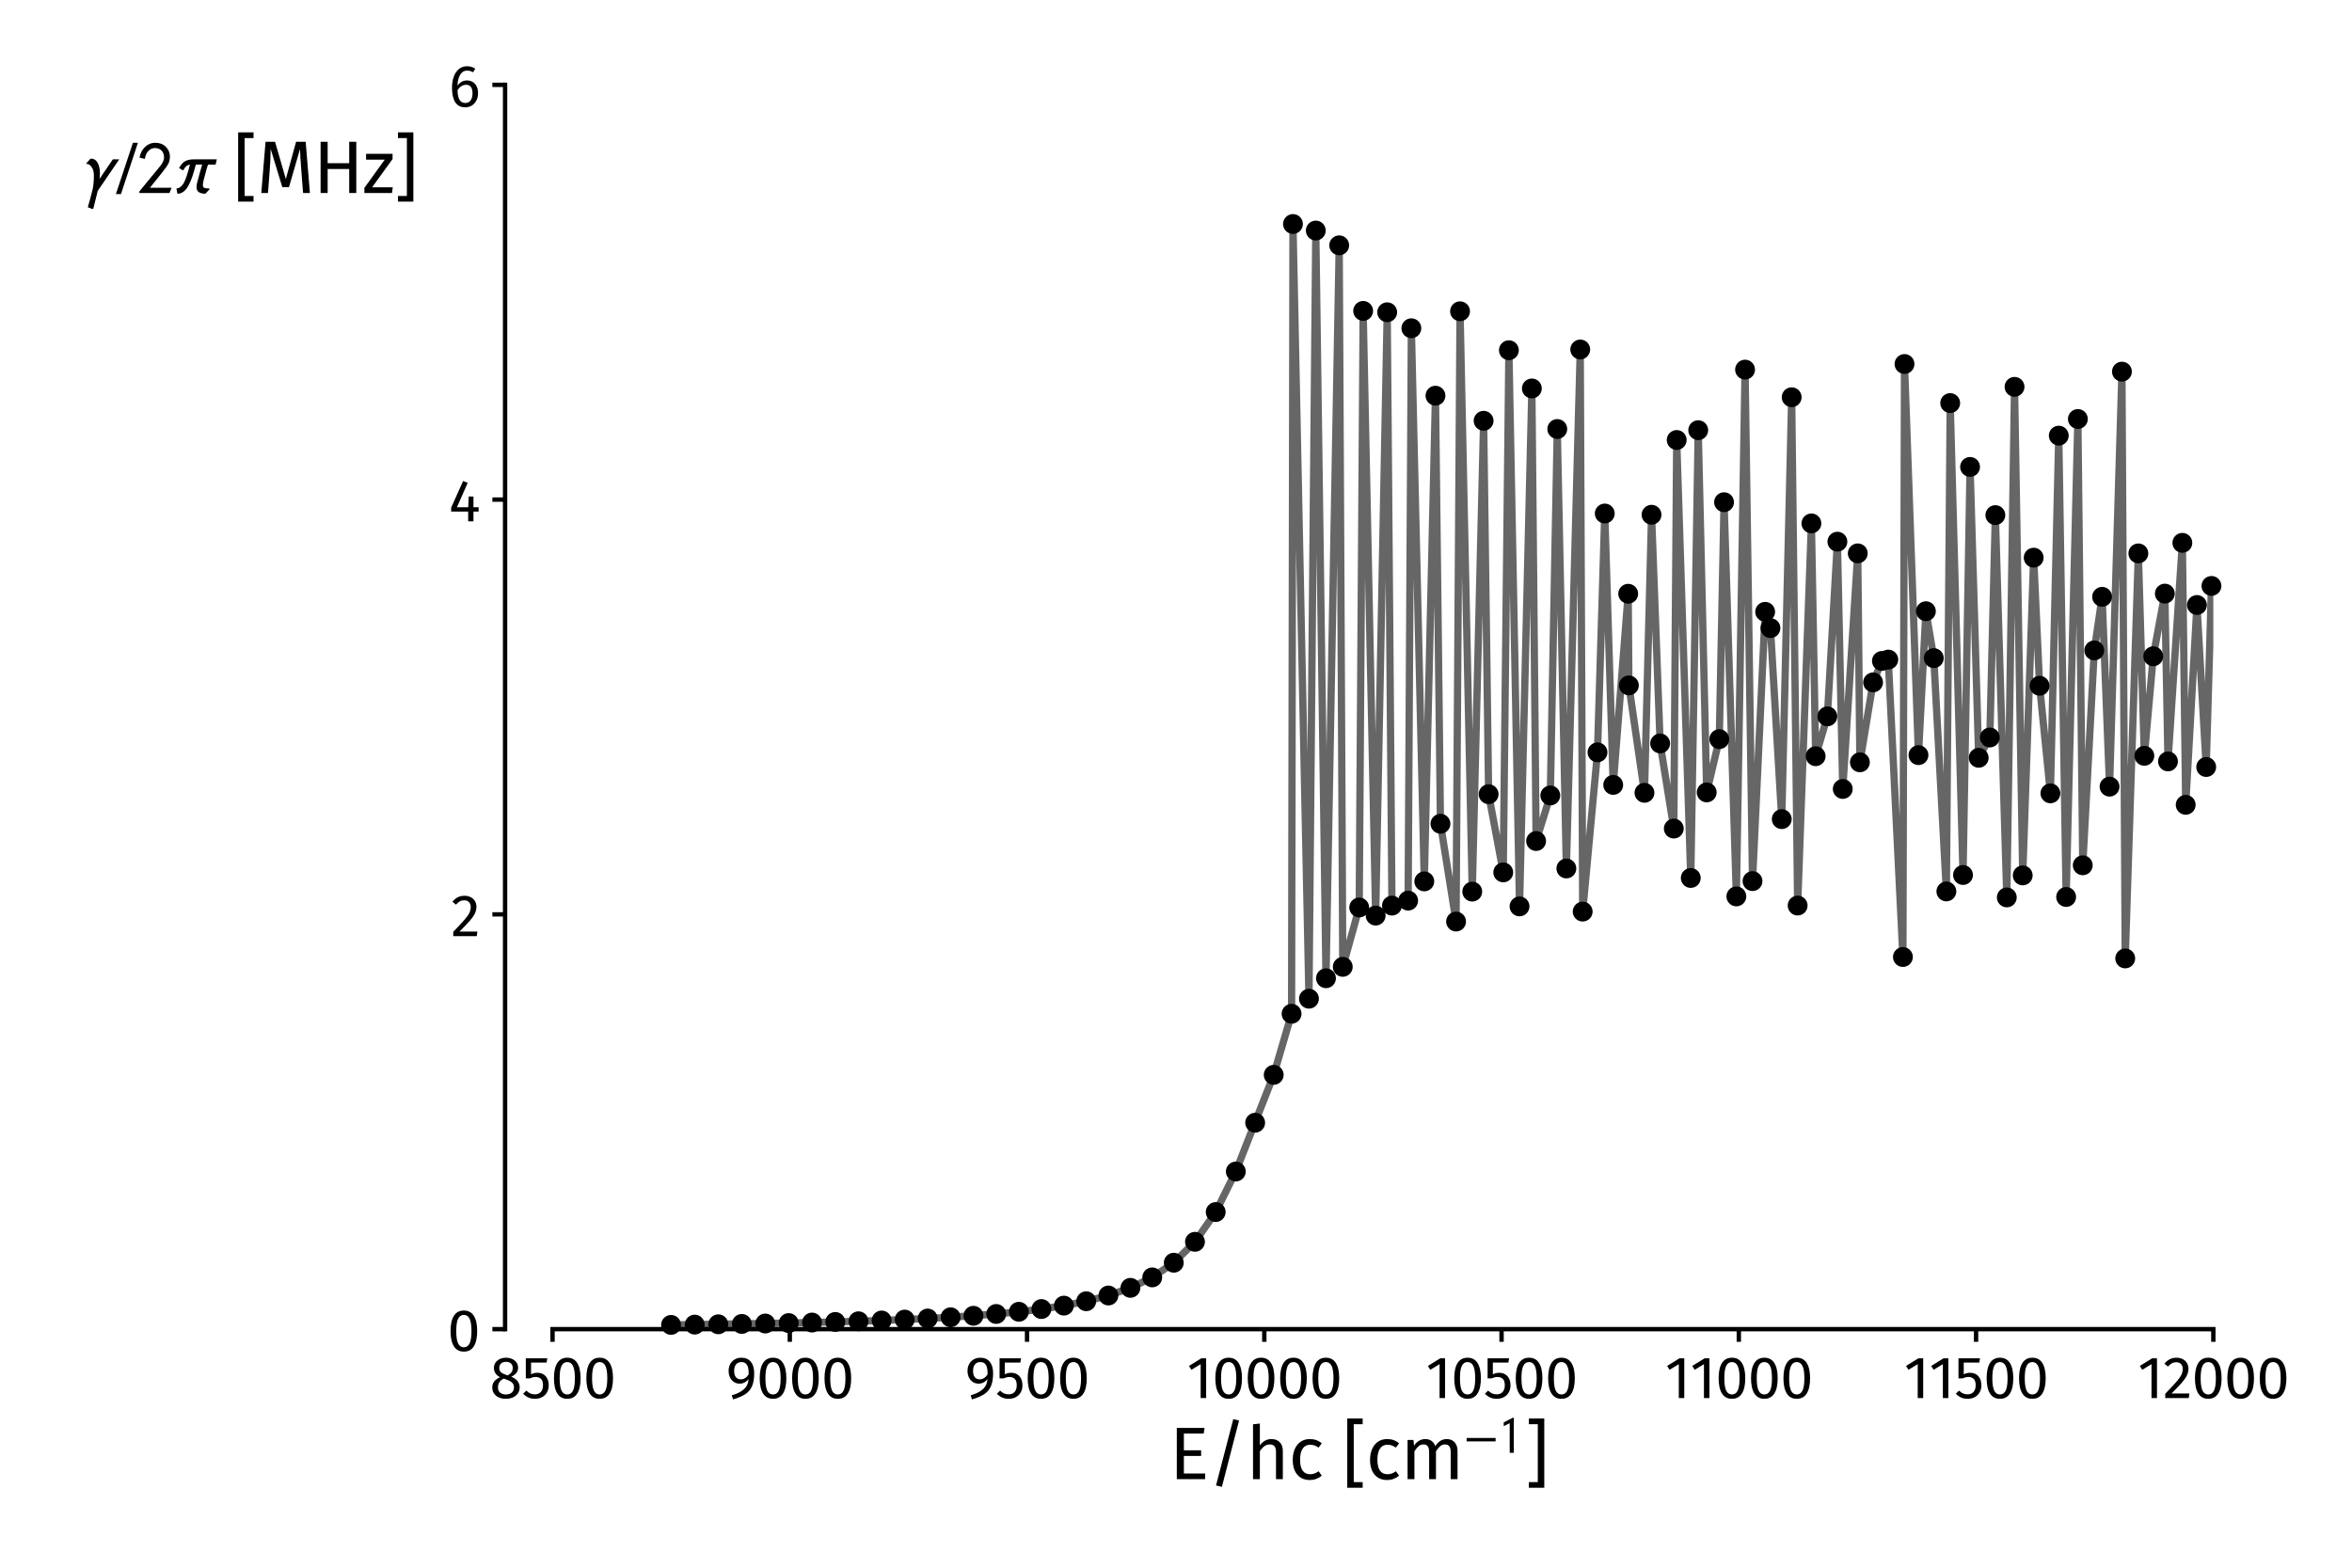 <?xml version="1.0" encoding="utf-8" standalone="no"?>
<!DOCTYPE svg PUBLIC "-//W3C//DTD SVG 1.1//EN"
  "http://www.w3.org/Graphics/SVG/1.1/DTD/svg11.dtd">
<svg xmlns:xlink="http://www.w3.org/1999/xlink" width="648pt" height="432pt" viewBox="0 0 648 432" xmlns="http://www.w3.org/2000/svg" version="1.1">
 <defs>
  <style type="text/css">*{stroke-linejoin: round; stroke-linecap: butt}</style>
 </defs>
 <g id="figure_1">
  <g id="patch_1">
   <path d="M 0 432 
L 648 432 
L 648 0 
L 0 0 
z
" style="fill: #ffffff"/>
  </g>
  <g id="axes_1">
   <g id="patch_2">
    <path d="M 139.156 366.264 
L 609.795 366.264 
L 609.795 23.378 
L 139.156 23.378 
z
" style="fill: #ffffff"/>
   </g>
   <g id="PathCollection_1">
    <defs>
     <path id="m5bb01d947f" d="M 0 2.236 
C 0.593 2.236 1.162 2 1.581 1.581 
C 2 1.162 2.236 0.593 2.236 0 
C 2.236 -0.593 2 -1.162 1.581 -1.581 
C 1.162 -2 0.593 -2.236 0 -2.236 
C -0.593 -2.236 -1.162 -2 -1.581 -1.581 
C -2 -1.162 -2.236 -0.593 -2.236 0 
C -2.236 0.593 -2 1.162 -1.581 1.581 
C -1.162 2 -0.593 2.236 0 2.236 
z
" style="stroke: #000000"/>
    </defs>
    <g>
     <use xlink:href="#m5bb01d947f" x="184.881" y="365.096" style="stroke: #000000"/>
     <use xlink:href="#m5bb01d947f" x="191.397" y="365.016" style="stroke: #000000"/>
     <use xlink:href="#m5bb01d947f" x="197.896" y="364.927" style="stroke: #000000"/>
     <use xlink:href="#m5bb01d947f" x="204.378" y="364.827" style="stroke: #000000"/>
     <use xlink:href="#m5bb01d947f" x="210.843" y="364.715" style="stroke: #000000"/>
     <use xlink:href="#m5bb01d947f" x="217.289" y="364.588" style="stroke: #000000"/>
     <use xlink:href="#m5bb01d947f" x="223.719" y="364.445" style="stroke: #000000"/>
     <use xlink:href="#m5bb01d947f" x="230.13" y="364.283" style="stroke: #000000"/>
     <use xlink:href="#m5bb01d947f" x="236.523" y="364.096" style="stroke: #000000"/>
     <use xlink:href="#m5bb01d947f" x="242.898" y="363.881" style="stroke: #000000"/>
     <use xlink:href="#m5bb01d947f" x="249.253" y="363.631" style="stroke: #000000"/>
     <use xlink:href="#m5bb01d947f" x="255.588" y="363.339" style="stroke: #000000"/>
     <use xlink:href="#m5bb01d947f" x="261.902" y="362.994" style="stroke: #000000"/>
     <use xlink:href="#m5bb01d947f" x="268.194" y="362.582" style="stroke: #000000"/>
     <use xlink:href="#m5bb01d947f" x="274.464" y="362.085" style="stroke: #000000"/>
     <use xlink:href="#m5bb01d947f" x="280.708" y="361.479" style="stroke: #000000"/>
     <use xlink:href="#m5bb01d947f" x="286.925" y="360.728" style="stroke: #000000"/>
     <use xlink:href="#m5bb01d947f" x="293.112" y="359.784" style="stroke: #000000"/>
     <use xlink:href="#m5bb01d947f" x="299.265" y="358.576" style="stroke: #000000"/>
     <use xlink:href="#m5bb01d947f" x="305.379" y="356.997" style="stroke: #000000"/>
     <use xlink:href="#m5bb01d947f" x="311.445" y="354.887" style="stroke: #000000"/>
     <use xlink:href="#m5bb01d947f" x="317.454" y="352.002" style="stroke: #000000"/>
     <use xlink:href="#m5bb01d947f" x="323.39" y="347.96" style="stroke: #000000"/>
     <use xlink:href="#m5bb01d947f" x="329.229" y="342.199" style="stroke: #000000"/>
     <use xlink:href="#m5bb01d947f" x="334.939" y="333.997" style="stroke: #000000"/>
     <use xlink:href="#m5bb01d947f" x="340.478" y="322.83" style="stroke: #000000"/>
     <use xlink:href="#m5bb01d947f" x="345.809" y="309.384" style="stroke: #000000"/>
     <use xlink:href="#m5bb01d947f" x="350.922" y="296.19" style="stroke: #000000"/>
     <use xlink:href="#m5bb01d947f" x="355.843" y="279.357" style="stroke: #000000"/>
     <use xlink:href="#m5bb01d947f" x="356.226" y="61.728" style="stroke: #000000"/>
     <use xlink:href="#m5bb01d947f" x="360.634" y="275.208" style="stroke: #000000"/>
     <use xlink:href="#m5bb01d947f" x="362.513" y="63.533" style="stroke: #000000"/>
     <use xlink:href="#m5bb01d947f" x="365.322" y="269.565" style="stroke: #000000"/>
     <use xlink:href="#m5bb01d947f" x="368.965" y="67.604" style="stroke: #000000"/>
     <use xlink:href="#m5bb01d947f" x="369.945" y="266.434" style="stroke: #000000"/>
     <use xlink:href="#m5bb01d947f" x="374.478" y="250.074" style="stroke: #000000"/>
     <use xlink:href="#m5bb01d947f" x="375.562" y="85.673" style="stroke: #000000"/>
     <use xlink:href="#m5bb01d947f" x="379.006" y="252.305" style="stroke: #000000"/>
     <use xlink:href="#m5bb01d947f" x="382.187" y="86.048" style="stroke: #000000"/>
     <use xlink:href="#m5bb01d947f" x="383.495" y="249.555" style="stroke: #000000"/>
     <use xlink:href="#m5bb01d947f" x="387.959" y="248.183" style="stroke: #000000"/>
     <use xlink:href="#m5bb01d947f" x="388.845" y="90.455" style="stroke: #000000"/>
     <use xlink:href="#m5bb01d947f" x="392.407" y="242.883" style="stroke: #000000"/>
     <use xlink:href="#m5bb01d947f" x="395.486" y="109.039" style="stroke: #000000"/>
     <use xlink:href="#m5bb01d947f" x="396.863" y="227" style="stroke: #000000"/>
     <use xlink:href="#m5bb01d947f" x="401.161" y="253.95" style="stroke: #000000"/>
     <use xlink:href="#m5bb01d947f" x="402.256" y="85.778" style="stroke: #000000"/>
     <use xlink:href="#m5bb01d947f" x="405.621" y="245.699" style="stroke: #000000"/>
     <use xlink:href="#m5bb01d947f" x="408.752" y="115.954" style="stroke: #000000"/>
     <use xlink:href="#m5bb01d947f" x="410.131" y="218.849" style="stroke: #000000"/>
     <use xlink:href="#m5bb01d947f" x="414.159" y="240.4" style="stroke: #000000"/>
     <use xlink:href="#m5bb01d947f" x="415.714" y="96.51" style="stroke: #000000"/>
     <use xlink:href="#m5bb01d947f" x="418.646" y="249.77" style="stroke: #000000"/>
     <use xlink:href="#m5bb01d947f" x="422.044" y="107.045" style="stroke: #000000"/>
     <use xlink:href="#m5bb01d947f" x="423.213" y="231.759" style="stroke: #000000"/>
     <use xlink:href="#m5bb01d947f" x="427.128" y="219.197" style="stroke: #000000"/>
     <use xlink:href="#m5bb01d947f" x="429.043" y="118.22" style="stroke: #000000"/>
     <use xlink:href="#m5bb01d947f" x="431.55" y="239.316" style="stroke: #000000"/>
     <use xlink:href="#m5bb01d947f" x="435.375" y="96.302" style="stroke: #000000"/>
     <use xlink:href="#m5bb01d947f" x="436.046" y="251.206" style="stroke: #000000"/>
     <use xlink:href="#m5bb01d947f" x="440.125" y="207.321" style="stroke: #000000"/>
     <use xlink:href="#m5bb01d947f" x="442.13" y="141.506" style="stroke: #000000"/>
     <use xlink:href="#m5bb01d947f" x="444.457" y="216.293" style="stroke: #000000"/>
     <use xlink:href="#m5bb01d947f" x="448.586" y="163.618" style="stroke: #000000"/>
     <use xlink:href="#m5bb01d947f" x="448.772" y="188.87" style="stroke: #000000"/>
     <use xlink:href="#m5bb01d947f" x="453.067" y="218.474" style="stroke: #000000"/>
     <use xlink:href="#m5bb01d947f" x="455.017" y="141.846" style="stroke: #000000"/>
     <use xlink:href="#m5bb01d947f" x="457.386" y="204.868" style="stroke: #000000"/>
     <use xlink:href="#m5bb01d947f" x="461.15" y="228.324" style="stroke: #000000"/>
     <use xlink:href="#m5bb01d947f" x="461.947" y="121.245" style="stroke: #000000"/>
     <use xlink:href="#m5bb01d947f" x="465.824" y="241.939" style="stroke: #000000"/>
     <use xlink:href="#m5bb01d947f" x="467.877" y="118.546" style="stroke: #000000"/>
     <use xlink:href="#m5bb01d947f" x="470.217" y="218.357" style="stroke: #000000"/>
     <use xlink:href="#m5bb01d947f" x="473.681" y="203.684" style="stroke: #000000"/>
     <use xlink:href="#m5bb01d947f" x="474.995" y="138.39" style="stroke: #000000"/>
     <use xlink:href="#m5bb01d947f" x="478.385" y="247.018" style="stroke: #000000"/>
     <use xlink:href="#m5bb01d947f" x="480.782" y="101.853" style="stroke: #000000"/>
     <use xlink:href="#m5bb01d947f" x="482.836" y="242.803" style="stroke: #000000"/>
     <use xlink:href="#m5bb01d947f" x="486.318" y="168.595" style="stroke: #000000"/>
     <use xlink:href="#m5bb01d947f" x="487.776" y="173.079" style="stroke: #000000"/>
     <use xlink:href="#m5bb01d947f" x="490.892" y="225.72" style="stroke: #000000"/>
     <use xlink:href="#m5bb01d947f" x="493.626" y="109.465" style="stroke: #000000"/>
     <use xlink:href="#m5bb01d947f" x="495.269" y="249.538" style="stroke: #000000"/>
     <use xlink:href="#m5bb01d947f" x="499.063" y="144.232" style="stroke: #000000"/>
     <use xlink:href="#m5bb01d947f" x="500.23" y="208.384" style="stroke: #000000"/>
     <use xlink:href="#m5bb01d947f" x="503.457" y="197.409" style="stroke: #000000"/>
     <use xlink:href="#m5bb01d947f" x="506.222" y="149.267" style="stroke: #000000"/>
     <use xlink:href="#m5bb01d947f" x="507.699" y="217.409" style="stroke: #000000"/>
     <use xlink:href="#m5bb01d947f" x="511.83" y="152.488" style="stroke: #000000"/>
     <use xlink:href="#m5bb01d947f" x="512.418" y="210.068" style="stroke: #000000"/>
     <use xlink:href="#m5bb01d947f" x="516.055" y="188.041" style="stroke: #000000"/>
     <use xlink:href="#m5bb01d947f" x="518.488" y="182.132" style="stroke: #000000"/>
     <use xlink:href="#m5bb01d947f" x="520.246" y="181.756" style="stroke: #000000"/>
     <use xlink:href="#m5bb01d947f" x="524.274" y="263.716" style="stroke: #000000"/>
     <use xlink:href="#m5bb01d947f" x="524.71" y="100.306" style="stroke: #000000"/>
     <use xlink:href="#m5bb01d947f" x="528.557" y="208.085" style="stroke: #000000"/>
     <use xlink:href="#m5bb01d947f" x="530.604" y="168.429" style="stroke: #000000"/>
     <use xlink:href="#m5bb01d947f" x="532.783" y="181.354" style="stroke: #000000"/>
     <use xlink:href="#m5bb01d947f" x="536.244" y="245.647" style="stroke: #000000"/>
     <use xlink:href="#m5bb01d947f" x="537.299" y="111.072" style="stroke: #000000"/>
     <use xlink:href="#m5bb01d947f" x="540.833" y="241.118" style="stroke: #000000"/>
     <use xlink:href="#m5bb01d947f" x="542.774" y="128.668" style="stroke: #000000"/>
     <use xlink:href="#m5bb01d947f" x="545.15" y="208.824" style="stroke: #000000"/>
     <use xlink:href="#m5bb01d947f" x="548.215" y="203.229" style="stroke: #000000"/>
     <use xlink:href="#m5bb01d947f" x="549.742" y="141.945" style="stroke: #000000"/>
     <use xlink:href="#m5bb01d947f" x="552.895" y="247.295" style="stroke: #000000"/>
     <use xlink:href="#m5bb01d947f" x="555.027" y="106.6" style="stroke: #000000"/>
     <use xlink:href="#m5bb01d947f" x="557.279" y="241.229" style="stroke: #000000"/>
     <use xlink:href="#m5bb01d947f" x="560.299" y="153.674" style="stroke: #000000"/>
     <use xlink:href="#m5bb01d947f" x="561.926" y="188.98" style="stroke: #000000"/>
     <use xlink:href="#m5bb01d947f" x="564.909" y="218.618" style="stroke: #000000"/>
     <use xlink:href="#m5bb01d947f" x="567.211" y="120.045" style="stroke: #000000"/>
     <use xlink:href="#m5bb01d947f" x="569.242" y="247.174" style="stroke: #000000"/>
     <use xlink:href="#m5bb01d947f" x="572.477" y="115.462" style="stroke: #000000"/>
     <use xlink:href="#m5bb01d947f" x="573.82" y="238.443" style="stroke: #000000"/>
     <use xlink:href="#m5bb01d947f" x="576.995" y="179.224" style="stroke: #000000"/>
     <use xlink:href="#m5bb01d947f" x="579.154" y="164.465" style="stroke: #000000"/>
     <use xlink:href="#m5bb01d947f" x="581.205" y="216.77" style="stroke: #000000"/>
     <use xlink:href="#m5bb01d947f" x="584.618" y="102.41" style="stroke: #000000"/>
     <use xlink:href="#m5bb01d947f" x="585.52" y="264.105" style="stroke: #000000"/>
     <use xlink:href="#m5bb01d947f" x="589.139" y="152.497" style="stroke: #000000"/>
     <use xlink:href="#m5bb01d947f" x="590.788" y="208.272" style="stroke: #000000"/>
     <use xlink:href="#m5bb01d947f" x="593.242" y="180.847" style="stroke: #000000"/>
     <use xlink:href="#m5bb01d947f" x="596.437" y="163.579" style="stroke: #000000"/>
     <use xlink:href="#m5bb01d947f" x="597.302" y="209.82" style="stroke: #000000"/>
     <use xlink:href="#m5bb01d947f" x="601.261" y="149.588" style="stroke: #000000"/>
     <use xlink:href="#m5bb01d947f" x="602.182" y="221.78" style="stroke: #000000"/>
     <use xlink:href="#m5bb01d947f" x="605.28" y="166.718" style="stroke: #000000"/>
     <use xlink:href="#m5bb01d947f" x="607.829" y="211.362" style="stroke: #000000"/>
     <use xlink:href="#m5bb01d947f" x="609.278" y="161.46" style="stroke: #000000"/>
    </g>
   </g>
   <g id="matplotlib.axis_1">
    <g id="xtick_1">
     <g id="line2d_1">
      <defs>
       <path id="m560c196713" d="M 0 0 
L 0 3.5 
" style="stroke: #000000; stroke-width: 1.2"/>
      </defs>
      <g>
       <use xlink:href="#m560c196713" x="152.229" y="366.264" style="stroke: #000000; stroke-width: 1.2"/>
      </g>
     </g>
     <g id="text_1">
      <!-- 8500 -->
      <g transform="translate(134.887 385.264) scale(0.16 -0.16)">
       <defs>
        <path id="FiraSans-Regular-38" d="M 2336 2298 
Q 3238 1933 3238 1146 
Q 3238 794 3049 515 
Q 2861 237 2521 80 
Q 2182 -77 1754 -77 
Q 1318 -77 985 76 
Q 653 230 470 505 
Q 288 781 288 1133 
Q 288 1530 502 1798 
Q 717 2067 1133 2246 
Q 794 2419 630 2665 
Q 467 2912 467 3245 
Q 467 3590 649 3840 
Q 832 4090 1129 4218 
Q 1427 4346 1766 4346 
Q 2099 4346 2396 4224 
Q 2694 4102 2880 3856 
Q 3066 3610 3066 3264 
Q 3066 2944 2886 2713 
Q 2707 2483 2336 2298 
z
M 1766 3904 
Q 1434 3904 1238 3731 
Q 1043 3558 1043 3238 
Q 1043 2931 1232 2771 
Q 1421 2611 1837 2477 
L 1946 2438 
Q 2234 2605 2362 2790 
Q 2490 2976 2490 3245 
Q 2490 3546 2301 3725 
Q 2112 3904 1766 3904 
z
M 1760 390 
Q 2157 390 2390 595 
Q 2624 800 2624 1139 
Q 2624 1370 2534 1526 
Q 2445 1683 2246 1801 
Q 2048 1920 1690 2042 
L 1530 2099 
Q 1210 1946 1056 1712 
Q 902 1478 902 1133 
Q 902 781 1132 585 
Q 1363 390 1760 390 
z
" transform="scale(0.016)"/>
        <path id="FiraSans-Regular-35" d="M 2688 3821 
L 1018 3821 
L 1018 2560 
Q 1344 2726 1702 2726 
Q 2253 2726 2585 2364 
Q 2918 2003 2918 1370 
Q 2918 947 2732 617 
Q 2547 288 2211 105 
Q 1875 -77 1434 -77 
Q 1043 -77 736 60 
Q 429 198 166 467 
L 512 806 
Q 717 602 934 502 
Q 1152 403 1427 403 
Q 1837 403 2070 659 
Q 2304 915 2304 1382 
Q 2304 1850 2093 2061 
Q 1882 2272 1523 2272 
Q 1357 2272 1216 2237 
Q 1075 2202 915 2125 
L 454 2125 
L 454 4282 
L 2771 4282 
L 2688 3821 
z
" transform="scale(0.016)"/>
        <path id="FiraSans-Regular-30" d="M 1786 4346 
Q 2496 4346 2857 3779 
Q 3219 3213 3219 2138 
Q 3219 1062 2857 492 
Q 2496 -77 1786 -77 
Q 1075 -77 713 492 
Q 352 1062 352 2138 
Q 352 3213 713 3779 
Q 1075 4346 1786 4346 
z
M 1786 3878 
Q 1370 3878 1168 3468 
Q 966 3059 966 2138 
Q 966 1216 1168 803 
Q 1370 390 1786 390 
Q 2195 390 2400 803 
Q 2605 1216 2605 2138 
Q 2605 3053 2400 3465 
Q 2195 3878 1786 3878 
z
" transform="scale(0.016)"/>
       </defs>
       <use xlink:href="#FiraSans-Regular-38"/>
       <use xlink:href="#FiraSans-Regular-35" transform="translate(55.1 0)"/>
       <use xlink:href="#FiraSans-Regular-30" transform="translate(105.2 0)"/>
       <use xlink:href="#FiraSans-Regular-30" transform="translate(161 0)"/>
      </g>
     </g>
    </g>
    <g id="xtick_2">
     <g id="line2d_2">
      <g>
       <use xlink:href="#m560c196713" x="217.596" y="366.264" style="stroke: #000000; stroke-width: 1.2"/>
      </g>
     </g>
     <g id="text_2">
      <!-- 9000 -->
      <g transform="translate(200.005 385.264) scale(0.16 -0.16)">
       <defs>
        <path id="FiraSans-Regular-39" d="M 1658 4346 
Q 2336 4346 2688 3901 
Q 3040 3456 3040 2682 
Q 3040 1805 2803 1270 
Q 2566 736 2080 419 
Q 1594 102 762 -141 
L 627 301 
Q 1485 544 1942 960 
Q 2400 1376 2432 2067 
Q 2285 1837 2035 1696 
Q 1786 1555 1472 1555 
Q 1139 1555 870 1724 
Q 602 1894 445 2204 
Q 288 2515 288 2931 
Q 288 3366 473 3686 
Q 659 4006 969 4176 
Q 1280 4346 1658 4346 
z
M 1594 2016 
Q 2099 2016 2445 2547 
Q 2458 3258 2269 3568 
Q 2080 3878 1670 3878 
Q 1293 3878 1088 3628 
Q 883 3379 883 2918 
Q 883 2470 1075 2243 
Q 1267 2016 1594 2016 
z
" transform="scale(0.016)"/>
       </defs>
       <use xlink:href="#FiraSans-Regular-39"/>
       <use xlink:href="#FiraSans-Regular-30" transform="translate(52.5 0)"/>
       <use xlink:href="#FiraSans-Regular-30" transform="translate(108.3 0)"/>
       <use xlink:href="#FiraSans-Regular-30" transform="translate(164.1 0)"/>
      </g>
     </g>
    </g>
    <g id="xtick_3">
     <g id="line2d_3">
      <g>
       <use xlink:href="#m560c196713" x="282.962" y="366.264" style="stroke: #000000; stroke-width: 1.2"/>
      </g>
     </g>
     <g id="text_3">
      <!-- 9500 -->
      <g transform="translate(265.827 385.264) scale(0.16 -0.16)">
       <use xlink:href="#FiraSans-Regular-39"/>
       <use xlink:href="#FiraSans-Regular-35" transform="translate(52.5 0)"/>
       <use xlink:href="#FiraSans-Regular-30" transform="translate(102.6 0)"/>
       <use xlink:href="#FiraSans-Regular-30" transform="translate(158.4 0)"/>
      </g>
     </g>
    </g>
    <g id="xtick_4">
     <g id="line2d_4">
      <g>
       <use xlink:href="#m560c196713" x="348.329" y="366.264" style="stroke: #000000; stroke-width: 1.2"/>
      </g>
     </g>
     <g id="text_4">
      <!-- 10000 -->
      <g transform="translate(327.01 385.264) scale(0.16 -0.16)">
       <defs>
        <path id="FiraSans-Regular-31" d="M 2067 4282 
L 2067 0 
L 1478 0 
L 1478 3654 
L 480 3046 
L 224 3462 
L 1549 4282 
L 2067 4282 
z
" transform="scale(0.016)"/>
       </defs>
       <use xlink:href="#FiraSans-Regular-31"/>
       <use xlink:href="#FiraSans-Regular-30" transform="translate(43.3 0)"/>
       <use xlink:href="#FiraSans-Regular-30" transform="translate(99.1 0)"/>
       <use xlink:href="#FiraSans-Regular-30" transform="translate(154.9 0)"/>
       <use xlink:href="#FiraSans-Regular-30" transform="translate(210.7 0)"/>
      </g>
     </g>
    </g>
    <g id="xtick_5">
     <g id="line2d_5">
      <g>
       <use xlink:href="#m560c196713" x="413.695" y="366.264" style="stroke: #000000; stroke-width: 1.2"/>
      </g>
     </g>
     <g id="text_5">
      <!-- 10500 -->
      <g transform="translate(392.833 385.264) scale(0.16 -0.16)">
       <use xlink:href="#FiraSans-Regular-31"/>
       <use xlink:href="#FiraSans-Regular-30" transform="translate(43.3 0)"/>
       <use xlink:href="#FiraSans-Regular-35" transform="translate(99.1 0)"/>
       <use xlink:href="#FiraSans-Regular-30" transform="translate(149.2 0)"/>
       <use xlink:href="#FiraSans-Regular-30" transform="translate(205 0)"/>
      </g>
     </g>
    </g>
    <g id="xtick_6">
     <g id="line2d_6">
      <g>
       <use xlink:href="#m560c196713" x="479.062" y="366.264" style="stroke: #000000; stroke-width: 1.2"/>
      </g>
     </g>
     <g id="text_6">
      <!-- 11000 -->
      <g transform="translate(458.743 385.264) scale(0.16 -0.16)">
       <use xlink:href="#FiraSans-Regular-31"/>
       <use xlink:href="#FiraSans-Regular-31" transform="translate(43.3 0)"/>
       <use xlink:href="#FiraSans-Regular-30" transform="translate(86.6 0)"/>
       <use xlink:href="#FiraSans-Regular-30" transform="translate(142.4 0)"/>
       <use xlink:href="#FiraSans-Regular-30" transform="translate(198.2 0)"/>
      </g>
     </g>
    </g>
    <g id="xtick_7">
     <g id="line2d_7">
      <g>
       <use xlink:href="#m560c196713" x="544.428" y="366.264" style="stroke: #000000; stroke-width: 1.2"/>
      </g>
     </g>
     <g id="text_7">
      <!-- 11500 -->
      <g transform="translate(524.566 385.264) scale(0.16 -0.16)">
       <use xlink:href="#FiraSans-Regular-31"/>
       <use xlink:href="#FiraSans-Regular-31" transform="translate(43.3 0)"/>
       <use xlink:href="#FiraSans-Regular-35" transform="translate(86.6 0)"/>
       <use xlink:href="#FiraSans-Regular-30" transform="translate(136.7 0)"/>
       <use xlink:href="#FiraSans-Regular-30" transform="translate(192.5 0)"/>
      </g>
     </g>
    </g>
    <g id="xtick_8">
     <g id="line2d_8">
      <g>
       <use xlink:href="#m560c196713" x="609.795" y="366.264" style="stroke: #000000; stroke-width: 1.2"/>
      </g>
     </g>
     <g id="text_8">
      <!-- 12000 -->
      <g transform="translate(588.98 385.264) scale(0.16 -0.16)">
       <defs>
        <path id="FiraSans-Regular-32" d="M 1459 4346 
Q 1843 4346 2134 4192 
Q 2426 4038 2586 3772 
Q 2746 3507 2746 3174 
Q 2746 2784 2570 2425 
Q 2394 2067 2029 1651 
Q 1664 1235 922 493 
L 2848 493 
L 2778 0 
L 250 0 
L 250 467 
Q 1107 1357 1465 1769 
Q 1824 2182 1977 2489 
Q 2131 2797 2131 3149 
Q 2131 3482 1939 3670 
Q 1747 3859 1427 3859 
Q 1165 3859 966 3750 
Q 768 3642 544 3392 
L 160 3699 
Q 422 4026 742 4186 
Q 1062 4346 1459 4346 
z
" transform="scale(0.016)"/>
       </defs>
       <use xlink:href="#FiraSans-Regular-31"/>
       <use xlink:href="#FiraSans-Regular-32" transform="translate(43.3 0)"/>
       <use xlink:href="#FiraSans-Regular-30" transform="translate(92.8 0)"/>
       <use xlink:href="#FiraSans-Regular-30" transform="translate(148.6 0)"/>
       <use xlink:href="#FiraSans-Regular-30" transform="translate(204.4 0)"/>
      </g>
     </g>
    </g>
    <g id="text_9">
     <!-- E/hc [cm$^{-1}$] -->
     <g transform="translate(322.176 407.672) scale(0.2 -0.2)">
      <defs>
       <path id="FiraSans-Regular-45" d="M 3027 4410 
L 2957 3923 
L 1248 3923 
L 1248 2483 
L 2733 2483 
L 2733 1997 
L 1248 1997 
L 1248 486 
L 3078 486 
L 3078 0 
L 640 0 
L 640 4410 
L 3027 4410 
z
" transform="scale(0.016)"/>
       <path id="FiraSans-Regular-2f" d="M 2157 5165 
L 2656 5050 
L 1178 -666 
L 672 -544 
L 2157 5165 
z
" transform="scale(0.016)"/>
       <path id="FiraSans-Regular-68" d="M 2195 3450 
Q 2656 3450 2915 3174 
Q 3174 2899 3174 2419 
L 3174 0 
L 2586 0 
L 2586 2336 
Q 2586 2694 2448 2841 
Q 2310 2989 2048 2989 
Q 1786 2989 1581 2835 
Q 1376 2682 1197 2400 
L 1197 0 
L 608 0 
L 608 4723 
L 1197 4787 
L 1197 2906 
Q 1594 3450 2195 3450 
z
" transform="scale(0.016)"/>
       <path id="FiraSans-Regular-63" d="M 1837 3450 
Q 2138 3450 2387 3363 
Q 2637 3277 2867 3085 
L 2586 2714 
Q 2406 2842 2236 2902 
Q 2067 2963 1862 2963 
Q 1453 2963 1225 2636 
Q 998 2310 998 1670 
Q 998 1030 1222 726 
Q 1446 422 1862 422 
Q 2061 422 2227 483 
Q 2394 544 2598 678 
L 2867 294 
Q 2406 -77 1837 -77 
Q 1152 -77 758 384 
Q 365 845 365 1658 
Q 365 2195 544 2598 
Q 723 3002 1052 3226 
Q 1382 3450 1837 3450 
z
" transform="scale(0.016)"/>
       <path id="FiraSans-Regular-20" transform="scale(0.016)"/>
       <path id="FiraSans-Regular-5b" d="M 1741 5222 
L 1741 4730 
L 973 4730 
L 973 -256 
L 1741 -256 
L 1741 -742 
L 416 -742 
L 416 5222 
L 1741 5222 
z
" transform="scale(0.016)"/>
       <path id="FiraSans-Regular-6d" d="M 3994 3450 
Q 4410 3450 4659 3171 
Q 4909 2893 4909 2419 
L 4909 0 
L 4320 0 
L 4320 2336 
Q 4320 2989 3846 2989 
Q 3597 2989 3424 2845 
Q 3251 2701 3053 2394 
L 3053 0 
L 2464 0 
L 2464 2336 
Q 2464 2989 1990 2989 
Q 1734 2989 1561 2841 
Q 1389 2694 1197 2394 
L 1197 0 
L 608 0 
L 608 3373 
L 1114 3373 
L 1165 2880 
Q 1542 3450 2138 3450 
Q 2451 3450 2672 3290 
Q 2893 3130 2989 2842 
Q 3187 3136 3427 3293 
Q 3667 3450 3994 3450 
z
" transform="scale(0.016)"/>
       <path id="STIXGeneral-Regular-2212" d="M 3974 1408 
L 410 1408 
L 410 1830 
L 3974 1830 
L 3974 1408 
z
" transform="scale(0.016)"/>
       <path id="STIXGeneral-Regular-1d7e3" d="M 1933 0 
L 1427 0 
L 1427 3648 
Q 1286 3584 1008 3440 
Q 730 3296 691 3277 
L 691 3744 
L 1843 4333 
L 1933 4301 
L 1933 0 
z
" transform="scale(0.016)"/>
       <path id="FiraSans-Regular-5d" d="M 1645 5222 
L 1645 -742 
L 320 -742 
L 320 -256 
L 1088 -256 
L 1088 4730 
L 320 4730 
L 320 5222 
L 1645 5222 
z
" transform="scale(0.016)"/>
      </defs>
      <use xlink:href="#FiraSans-Regular-45" transform="translate(0 0.37)"/>
      <use xlink:href="#FiraSans-Regular-2f" transform="translate(53.5 0.37)"/>
      <use xlink:href="#FiraSans-Regular-68" transform="translate(105.5 0.37)"/>
      <use xlink:href="#FiraSans-Regular-63" transform="translate(164.1 0.37)"/>
      <use xlink:href="#FiraSans-Regular-20" transform="translate(211.9 0.37)"/>
      <use xlink:href="#FiraSans-Regular-5b" transform="translate(238.4 0.37)"/>
      <use xlink:href="#FiraSans-Regular-63" transform="translate(270.6 0.37)"/>
      <use xlink:href="#FiraSans-Regular-6d" transform="translate(318.4 0.37)"/>
      <use xlink:href="#STIXGeneral-Regular-2212" transform="translate(404.893 36.608) scale(0.7)"/>
      <use xlink:href="#STIXGeneral-Regular-1d7e3" transform="translate(452.843 36.608) scale(0.7)"/>
      <use xlink:href="#FiraSans-Regular-5d" transform="translate(490.107 0.37)"/>
     </g>
    </g>
   </g>
   <g id="matplotlib.axis_2">
    <g id="ytick_1">
     <g id="line2d_9">
      <defs>
       <path id="m464d035716" d="M 0 0 
L -3.5 0 
" style="stroke: #000000; stroke-width: 1.2"/>
      </defs>
      <g>
       <use xlink:href="#m464d035716" x="139.156" y="366.264" style="stroke: #000000; stroke-width: 1.2"/>
      </g>
     </g>
     <g id="text_10">
      <!-- 0 -->
      <g transform="translate(123.229 372.264) scale(0.16 -0.16)">
       <use xlink:href="#FiraSans-Regular-30"/>
      </g>
     </g>
    </g>
    <g id="ytick_2">
     <g id="line2d_10">
      <g>
       <use xlink:href="#m464d035716" x="139.156" y="251.969" style="stroke: #000000; stroke-width: 1.2"/>
      </g>
     </g>
     <g id="text_11">
      <!-- 2 -->
      <g transform="translate(124.236 257.969) scale(0.16 -0.16)">
       <use xlink:href="#FiraSans-Regular-32"/>
      </g>
     </g>
    </g>
    <g id="ytick_3">
     <g id="line2d_11">
      <g>
       <use xlink:href="#m464d035716" x="139.156" y="137.673" style="stroke: #000000; stroke-width: 1.2"/>
      </g>
     </g>
     <g id="text_12">
      <!-- 4 -->
      <g transform="translate(123.644 143.673) scale(0.16 -0.16)">
       <defs>
        <path id="FiraSans-Regular-34" d="M 3213 1523 
L 3213 1056 
L 2656 1056 
L 2656 0 
L 2086 0 
L 2086 1056 
L 256 1056 
L 256 1478 
L 1542 4346 
L 2035 4141 
L 877 1523 
L 2093 1523 
L 2144 2675 
L 2656 2675 
L 2656 1523 
L 3213 1523 
z
" transform="scale(0.016)"/>
       </defs>
       <use xlink:href="#FiraSans-Regular-34"/>
      </g>
     </g>
    </g>
    <g id="ytick_4">
     <g id="line2d_12">
      <g>
       <use xlink:href="#m464d035716" x="139.156" y="23.378" style="stroke: #000000; stroke-width: 1.2"/>
      </g>
     </g>
     <g id="text_13">
      <!-- 6 -->
      <g transform="translate(123.629 29.378) scale(0.16 -0.16)">
       <defs>
        <path id="FiraSans-Regular-36" d="M 1971 2816 
Q 2298 2816 2566 2662 
Q 2835 2509 2995 2201 
Q 3155 1894 3155 1453 
Q 3155 998 2972 649 
Q 2790 301 2480 112 
Q 2170 -77 1792 -77 
Q 1043 -77 697 476 
Q 352 1030 352 2010 
Q 352 2707 547 3235 
Q 742 3763 1107 4054 
Q 1472 4346 1971 4346 
Q 2458 4346 2854 4083 
L 2624 3693 
Q 2323 3878 1965 3878 
Q 1504 3878 1235 3436 
Q 966 2995 941 2253 
Q 1338 2816 1971 2816 
z
M 1792 390 
Q 2163 390 2361 672 
Q 2560 954 2560 1434 
Q 2560 2349 1869 2349 
Q 1587 2349 1350 2192 
Q 1114 2035 947 1760 
Q 966 1056 1168 723 
Q 1370 390 1792 390 
z
" transform="scale(0.016)"/>
       </defs>
       <use xlink:href="#FiraSans-Regular-36"/>
      </g>
     </g>
    </g>
    <g id="text_14">
     <!-- $\gamma / 2\pi$ [MHz] -->
     <g transform="translate(22.06 53.266) scale(0.2 -0.2)">
      <defs>
       <path id="STIXNonUnicode-Italic-e1da" d="M 3373 2899 
L 1523 186 
L 1139 -1350 
L 1075 -1382 
L 666 -1229 
Q 928 -314 1075 288 
Q 1190 774 1190 1536 
Q 1190 1722 1139 1926 
Q 1088 2131 928 2320 
Q 768 2509 538 2509 
L 557 2579 
L 909 2963 
Q 1318 2963 1513 2598 
Q 1709 2234 1709 1696 
Q 1709 1446 1670 1210 
L 2822 2899 
L 3373 2899 
z
" transform="scale(0.016)"/>
       <path id="STIXGeneral-Regular-2f" d="M 1837 4326 
L 378 -90 
L -58 -90 
L 1408 4326 
L 1837 4326 
z
" transform="scale(0.016)"/>
       <path id="STIXGeneral-Regular-1d7e4" d="M 3002 454 
L 2816 0 
L 224 0 
L 224 134 
L 1344 1504 
L 1344 1498 
L 1702 1933 
Q 1952 2234 2054 2365 
Q 2157 2496 2253 2685 
Q 2349 2874 2349 3040 
Q 2349 3437 2134 3654 
Q 1920 3872 1549 3872 
Q 1254 3872 1008 3629 
Q 762 3386 698 2938 
L 237 3046 
Q 339 3616 716 3971 
Q 1094 4326 1594 4326 
Q 2150 4326 2502 3980 
Q 2854 3635 2854 3142 
Q 2854 2784 2720 2525 
Q 2586 2266 2157 1728 
L 1133 454 
L 3002 454 
z
" transform="scale(0.016)"/>
       <path id="STIXNonUnicode-Italic-e1e7" d="M 3770 2899 
L 3661 2445 
L 3008 2445 
Q 2925 2234 2637 1126 
Q 2566 832 2566 704 
Q 2566 493 2691 441 
Q 2816 390 3142 390 
L 3110 282 
L 2778 -64 
Q 2426 -58 2224 70 
Q 2022 198 2022 525 
Q 2022 685 2067 864 
Q 2131 1133 2297 1725 
Q 2464 2317 2509 2445 
L 1958 2445 
Q 1811 1869 1670 1449 
Q 1530 1030 1341 668 
Q 1152 307 909 121 
Q 666 -64 378 -64 
L 288 390 
Q 653 410 902 829 
Q 1152 1248 1453 2445 
Q 1120 2419 864 1939 
L 518 2157 
Q 774 2605 1062 2752 
Q 1350 2899 1818 2899 
L 3770 2899 
z
" transform="scale(0.016)"/>
       <path id="FiraSans-Regular-4d" d="M 4582 0 
L 3994 0 
L 3840 1990 
Q 3744 3162 3731 3789 
L 2778 499 
L 2208 499 
L 1203 3795 
Q 1203 2995 1120 1946 
L 973 0 
L 397 0 
L 762 4410 
L 1581 4410 
L 2509 1203 
L 3392 4410 
L 4218 4410 
L 4582 0 
z
" transform="scale(0.016)"/>
       <path id="FiraSans-Regular-48" d="M 3104 0 
L 3104 2067 
L 1248 2067 
L 1248 0 
L 640 0 
L 640 4410 
L 1248 4410 
L 1248 2566 
L 3104 2566 
L 3104 4410 
L 3712 4410 
L 3712 0 
L 3104 0 
z
" transform="scale(0.016)"/>
       <path id="FiraSans-Regular-7a" d="M 2586 3373 
L 2586 2925 
L 826 493 
L 2605 493 
L 2534 0 
L 160 0 
L 160 442 
L 1914 2874 
L 307 2874 
L 307 3373 
L 2586 3373 
z
" transform="scale(0.016)"/>
      </defs>
      <use xlink:href="#STIXNonUnicode-Italic-e1da" transform="translate(0 0.406)"/>
      <use xlink:href="#STIXGeneral-Regular-2f" transform="translate(50.3 0.406)"/>
      <use xlink:href="#STIXGeneral-Regular-1d7e4" transform="translate(78.1 0.406)"/>
      <use xlink:href="#STIXNonUnicode-Italic-e1e7" transform="translate(128.1 0.406)"/>
      <use xlink:href="#FiraSans-Regular-20" transform="translate(184.6 0.406)"/>
      <use xlink:href="#FiraSans-Regular-5b" transform="translate(211.1 0.406)"/>
      <use xlink:href="#FiraSans-Regular-4d" transform="translate(243.3 0.406)"/>
      <use xlink:href="#FiraSans-Regular-48" transform="translate(321.1 0.406)"/>
      <use xlink:href="#FiraSans-Regular-7a" transform="translate(389.1 0.406)"/>
      <use xlink:href="#FiraSans-Regular-5d" transform="translate(432.8 0.406)"/>
     </g>
    </g>
   </g>
   <g id="line2d_13">
    <path d="M 184.881 365.096 
L 217.289 364.588 
L 236.523 364.096 
L 249.253 363.631 
L 261.902 362.994 
L 274.464 362.085 
L 280.708 361.479 
L 286.925 360.728 
L 293.112 359.784 
L 299.265 358.576 
L 305.379 356.997 
L 311.445 354.887 
L 317.454 352.002 
L 323.39 347.96 
L 329.229 342.199 
L 334.939 333.997 
L 340.478 322.83 
L 350.922 296.19 
L 355.843 279.357 
L 356.226 61.728 
L 360.634 275.208 
L 362.513 63.533 
L 365.322 269.565 
L 368.965 67.604 
L 369.945 266.434 
L 374.478 250.074 
L 375.562 85.673 
L 379.006 252.305 
L 382.187 86.048 
L 383.495 249.555 
L 387.959 248.183 
L 388.845 90.455 
L 392.407 242.883 
L 395.486 109.039 
L 396.863 227 
L 401.161 253.95 
L 402.256 85.778 
L 405.621 245.699 
L 408.752 115.954 
L 410.131 218.849 
L 414.159 240.4 
L 415.714 96.51 
L 418.646 249.77 
L 422.044 107.045 
L 423.213 231.759 
L 427.128 219.197 
L 429.043 118.22 
L 431.55 239.316 
L 435.375 96.302 
L 436.046 251.206 
L 440.125 207.321 
L 442.13 141.506 
L 444.457 216.293 
L 448.586 163.618 
L 448.772 188.87 
L 453.067 218.474 
L 455.017 141.846 
L 457.386 204.868 
L 461.15 228.324 
L 461.947 121.245 
L 465.824 241.939 
L 467.877 118.546 
L 470.217 218.357 
L 473.681 203.684 
L 474.995 138.39 
L 478.385 247.018 
L 480.782 101.853 
L 482.836 242.803 
L 486.318 168.595 
L 487.776 173.079 
L 490.892 225.72 
L 493.626 109.465 
L 495.269 249.538 
L 499.063 144.232 
L 500.23 208.384 
L 503.457 197.409 
L 506.222 149.267 
L 507.699 217.409 
L 511.83 152.488 
L 512.418 210.068 
L 516.055 188.041 
L 518.488 182.132 
L 520.246 181.756 
L 524.274 263.716 
L 524.71 100.306 
L 528.557 208.085 
L 530.604 168.429 
L 532.783 181.354 
L 536.244 245.647 
L 537.299 111.072 
L 540.833 241.118 
L 542.774 128.668 
L 545.15 208.824 
L 548.215 203.229 
L 549.742 141.945 
L 552.895 247.295 
L 555.027 106.6 
L 557.279 241.229 
L 560.299 153.674 
L 561.926 188.98 
L 564.909 218.618 
L 567.211 120.045 
L 569.242 247.174 
L 572.477 115.462 
L 573.82 238.443 
L 576.995 179.224 
L 579.154 164.465 
L 581.205 216.77 
L 584.618 102.41 
L 585.52 264.105 
L 589.139 152.497 
L 590.788 208.272 
L 593.242 180.847 
L 596.437 163.579 
L 597.302 209.82 
L 601.261 149.588 
L 602.182 221.78 
L 605.28 166.718 
L 607.829 211.362 
L 609.278 161.46 
L 609.278 161.46 
" clip-path="url(#p1235c72821)" style="fill: none; stroke: #000000; stroke-opacity: 0.6; stroke-width: 2; stroke-linecap: square"/>
   </g>
   <g id="patch_3">
    <path d="M 139.156 366.264 
L 139.156 23.378 
" style="fill: none; stroke: #000000; stroke-width: 1.2; stroke-linejoin: miter; stroke-linecap: square"/>
   </g>
   <g id="patch_4">
    <path d="M 152.229 366.264 
L 609.795 366.264 
" style="fill: none; stroke: #000000; stroke-width: 1.2; stroke-linejoin: miter; stroke-linecap: square"/>
   </g>
  </g>
 </g>
 <defs>
  <clipPath id="p1235c72821">
   <rect x="139.156" y="23.378" width="470.639" height="342.887"/>
  </clipPath>
 </defs>
</svg>
